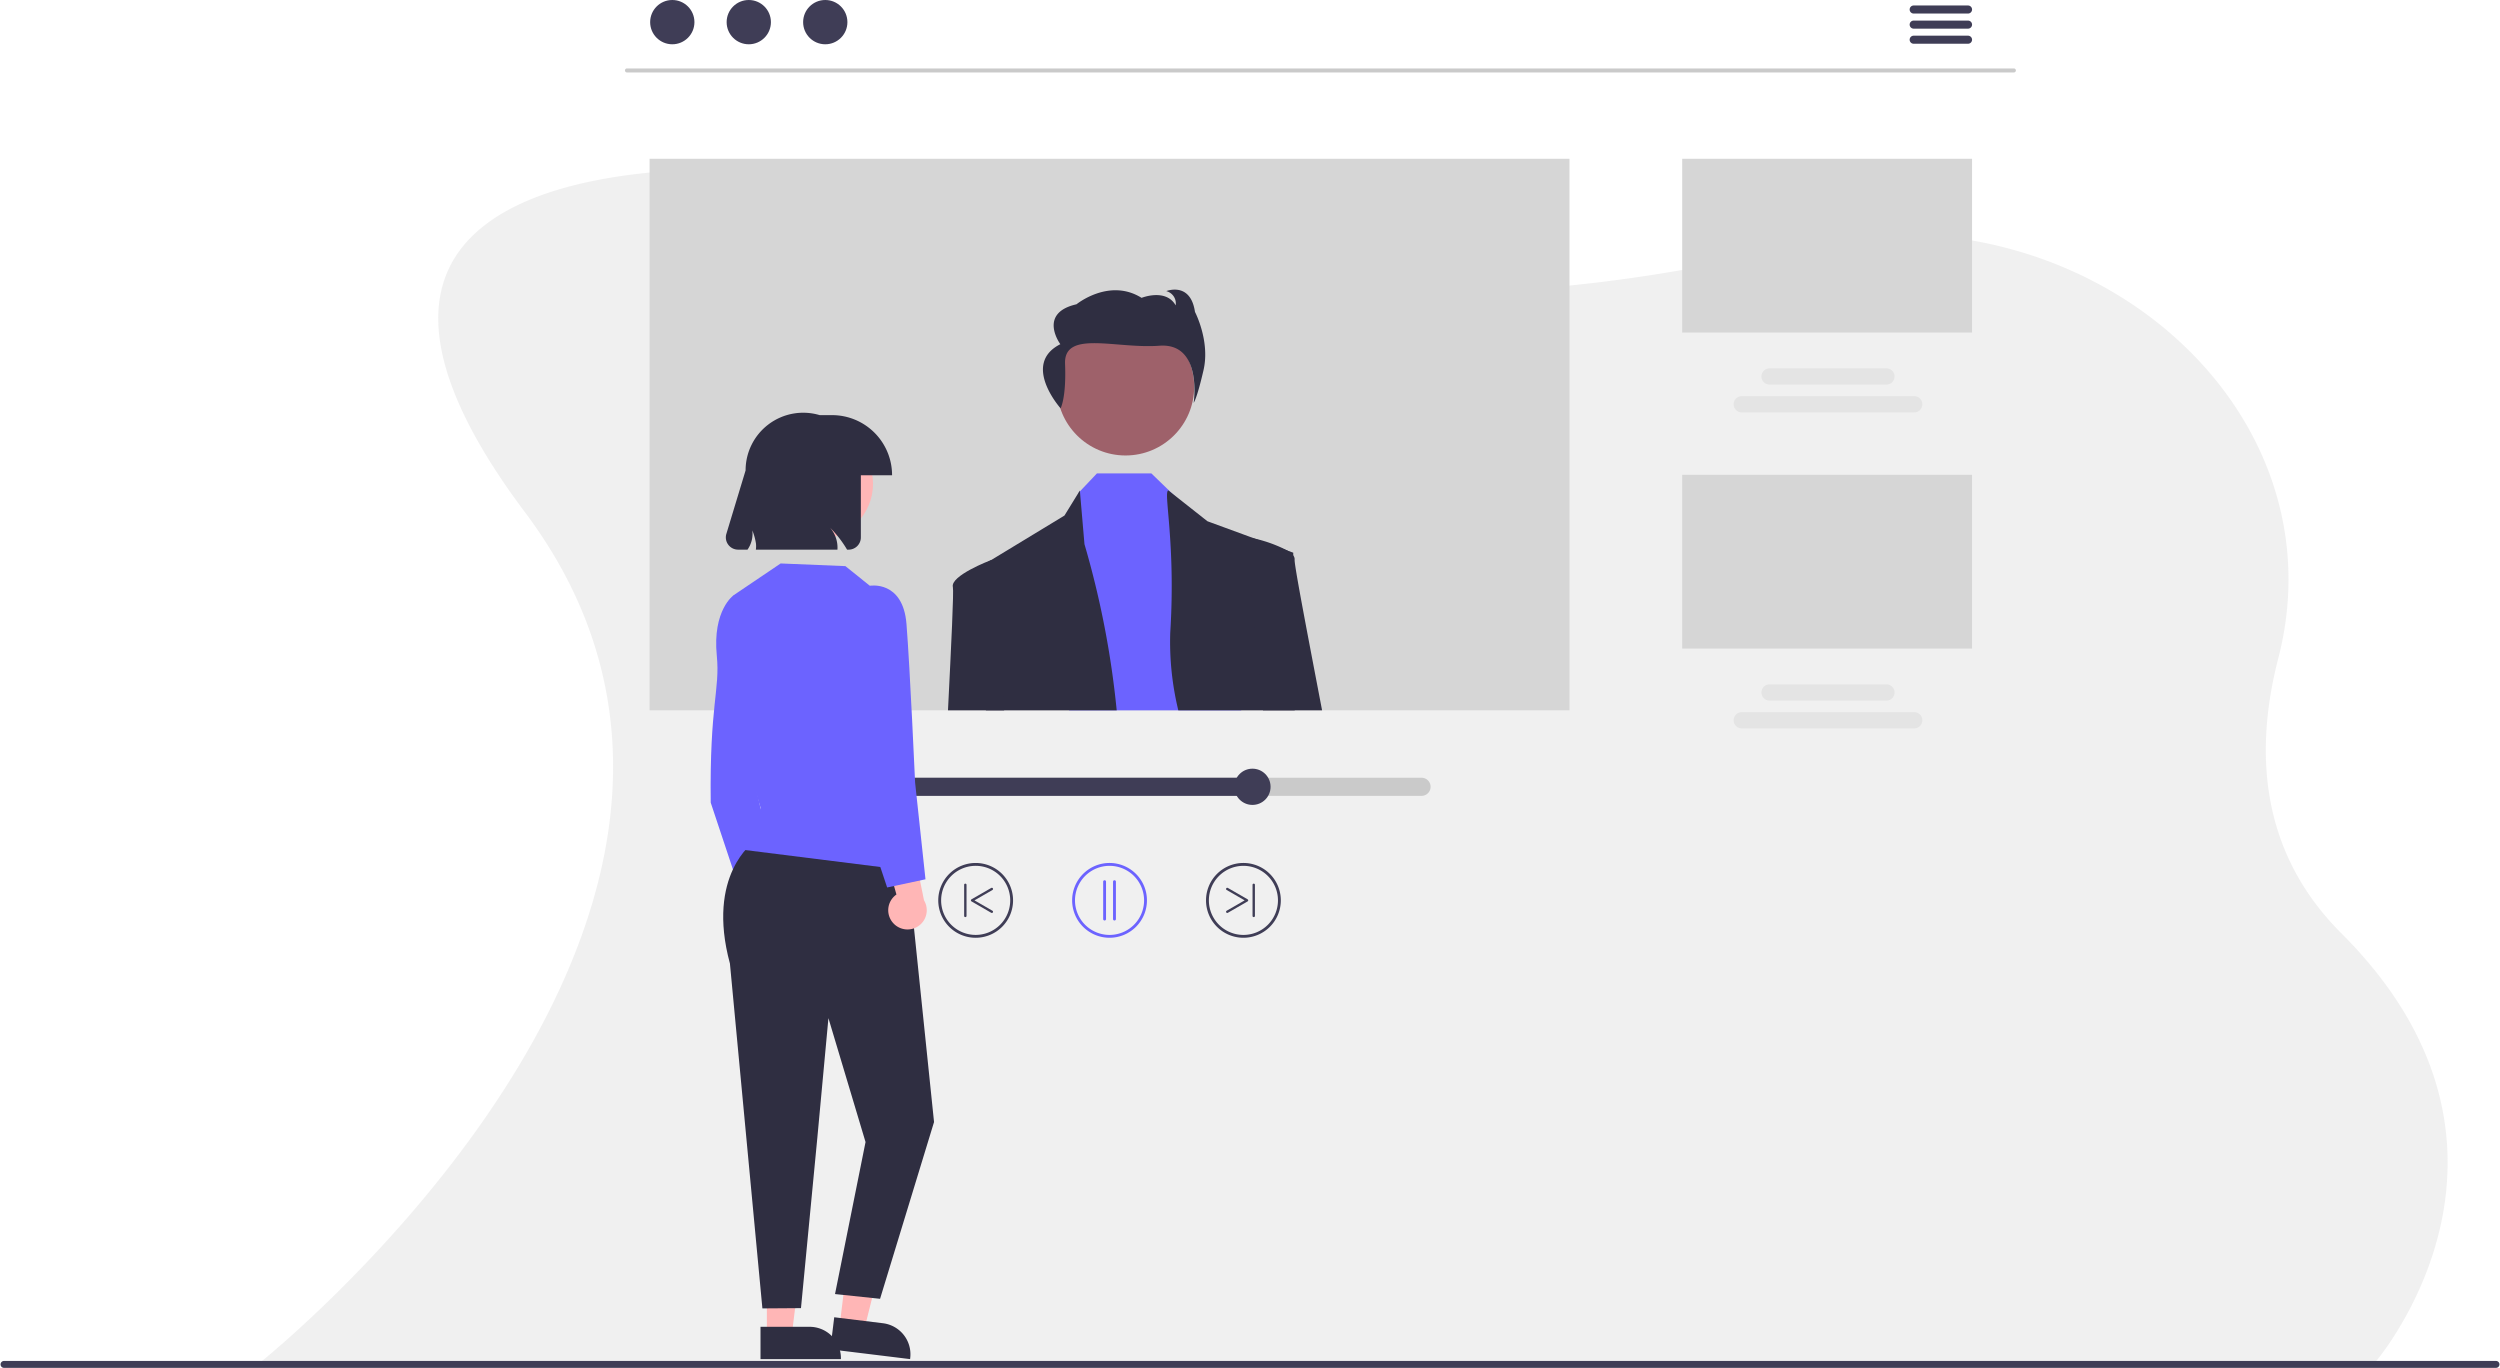 <svg xmlns="http://www.w3.org/2000/svg" width="361.907" height="198.015" viewBox="0 0 361.907 198.015">
  <g id="Group_162" data-name="Group 162" transform="translate(-941.677 -192.596)">
    <path id="Path_324" data-name="Path 324" d="M338.517,296.7A51.952,51.952,0,0,1,334,305.4a37.422,37.422,0,0,1-2.739,3.767.193.193,0,0,1-.03.033H25l.041-.033c.276-.215,1.893-1.524,4.409-3.767,1.8-1.606,4.07-3.7,6.613-6.208,20.8-20.459,60.757-68.886,27.48-113.249-30.935-41.241,2.372-48.724,24.344-49.6a62.772,62.772,0,0,1,24.76,4.048,219.988,219.988,0,0,0,52.874,12.482c.794.088,1.593.176,2.4.256a231.49,231.49,0,0,0,38.516.7h0c.377-.022.758-.05,1.141-.077a228.871,228.871,0,0,0,37.672-5.828c.8-.2,1.593-.38,2.381-.565,41.23-9.539,79.238,22.972,69.735,59.713-3.513,13.59-2.62,28.075,9.093,39.794C345.64,266,343.317,284.834,338.517,296.7Z" transform="translate(954.126 80.802)" fill="#e8e8e8" opacity="0.63"/>
    <g id="undraw_youtube_tutorial_re_69qc" transform="translate(1018.5 192.596)">
      <path id="Path_285" data-name="Path 285" d="M311.174,665.246c-3.525,2.427-7.129,4.932-9.57,8.448s-3.506,8.315-1.545,12.119l-.051.237a9.174,9.174,0,0,0,8.859-1.561c3.1-2.6,4.076-6.895,4.867-10.868l2.341-11.751Z" transform="translate(-296.159 -489.519)" fill="#f0f0f0"/>
      <path id="Path_286" data-name="Path 286" d="M324.527,704.312a20.092,20.092,0,0,0-6.777,2.381c-2.016,1.317-3.587,3.594-3.368,5.993l-.077.113a5.162,5.162,0,0,0,4.949,1.06c2.169-.7,3.583-2.733,4.836-4.638l3.706-5.632Z" transform="translate(-306.117 -516.735)" fill="#f0f0f0"/>
      <path id="Path_287" data-name="Path 287" d="M531.076,195.142H330.309a.291.291,0,1,1,0-.583H531.076a.291.291,0,0,1,0,.583Z" transform="translate(-316.368 -184.652)" fill="#cacaca"/>
      <circle id="Ellipse_35" data-name="Ellipse 35" cx="3.205" cy="3.205" r="3.205" transform="translate(17.295 0)" fill="#3f3d56"/>
      <circle id="Ellipse_36" data-name="Ellipse 36" cx="3.205" cy="3.205" r="3.205" transform="translate(28.367 0)" fill="#3f3d56"/>
      <circle id="Ellipse_37" data-name="Ellipse 37" cx="3.205" cy="3.205" r="3.205" transform="translate(39.44 0)" fill="#3f3d56"/>
      <path id="Path_288" data-name="Path 288" d="M873.468,169.512H865.6a.583.583,0,0,1,0-1.166h7.867a.583.583,0,0,1,0,1.166Z" transform="translate(-665.393 -167.551)" fill="#3f3d56"/>
      <path id="Path_289" data-name="Path 289" d="M873.468,175.8H865.6a.583.583,0,0,1,0-1.166h7.867a.583.583,0,0,1,0,1.166Z" transform="translate(-665.393 -171.653)" fill="#3f3d56"/>
      <path id="Path_290" data-name="Path 290" d="M873.468,182.086H865.6a.583.583,0,0,1,0-1.166h7.867a.583.583,0,0,1,0,1.166Z" transform="translate(-665.393 -175.754)" fill="#3f3d56"/>
      <rect id="Rectangle_49" data-name="Rectangle 49" width="133.165" height="79.841" transform="translate(17.214 22.985)" fill="#d6d6d6"/>
      <rect id="Rectangle_50" data-name="Rectangle 50" width="41.96" height="25.158" transform="translate(166.697 22.985)" fill="#d6d6d6"/>
      <path id="Path_291" data-name="Path 291" d="M817.859,333.388H792.893a1.176,1.176,0,0,1,0-2.352h24.966a1.176,1.176,0,1,1,0,2.352Z" transform="translate(-617.573 -273.688)" fill="#e4e4e4"/>
      <path id="Path_292" data-name="Path 292" d="M821.388,321.808H804.473a1.176,1.176,0,1,1,0-2.352h16.915a1.176,1.176,0,0,1,0,2.352Z" transform="translate(-625.128 -266.133)" fill="#e4e4e4"/>
      <rect id="Rectangle_51" data-name="Rectangle 51" width="41.96" height="25.158" transform="translate(166.697 68.734)" fill="#d6d6d6"/>
      <path id="Path_293" data-name="Path 293" d="M817.859,464.993H792.893a1.176,1.176,0,0,1,0-2.352h24.966a1.176,1.176,0,1,1,0,2.352Z" transform="translate(-617.573 -359.545)" fill="#e4e4e4"/>
      <path id="Path_294" data-name="Path 294" d="M821.388,453.413H804.473a1.176,1.176,0,1,1,0-2.352h16.915a1.176,1.176,0,0,1,0,2.352Z" transform="translate(-625.128 -351.99)" fill="#e4e4e4"/>
      <circle id="Ellipse_38" data-name="Ellipse 38" cx="9.937" cy="9.937" r="9.937" transform="translate(76.174 46.062)" fill="#9e616a"/>
      <path id="Path_295" data-name="Path 295" d="M249.122,231.433H224.2l1.4-31.508.172-.181,2.474-2.611h7.868l2.92,2.826.23.225,6.213,5.953Z" transform="translate(-146.268 -128.607)" fill="#6c63ff"/>
      <path id="Path_296" data-name="Path 296" d="M498.834,402.151H479.9c-.125-12.058-.224-21.155-.224-21.155l.967-.589.006,0,10.621-6.448,2.229-3.622.012.128.656,7.634A131.285,131.285,0,0,1,498.834,402.151Z" transform="translate(-414 -299.325)" fill="#2f2e41"/>
      <path id="Path_297" data-name="Path 297" d="M574.235,402.151H557.384a41.946,41.946,0,0,1-1.166-11.219c.828-13.249-1.081-20.6-.254-20.6l.437.344,5.2,4.106,6.845,2.509,4.75,1.743.828.3v.4C574.025,381.742,574.045,391.052,574.235,402.151Z" transform="translate(-463.633 -299.325)" fill="#2f2e41"/>
      <path id="Path_298" data-name="Path 298" d="M506.634,303.851s.844-1.483.648-6.436,7.346-2.152,13.649-2.624,4.968,8.27,4.968,8.27.455-.52,1.428-4.739-1.237-8.424-1.237-8.424c-.651-4.434-4.159-3.013-4.159-3.013a1.84,1.84,0,0,1,1.365,2.064c-1.43-2.507-4.939-1.087-4.939-1.087-4.679-2.936-9.421.93-9.421.93-5.653,1.283-2.338,5.778-2.338,5.778C500.914,297.445,506.634,303.851,506.634,303.851Z" transform="translate(-429.924 -244.743)" fill="#2f2e41"/>
      <path id="Path_299" data-name="Path 299" d="M464.534,421.051c.484-9.671.854-17.259.708-17.845-.408-1.629,5.347-3.835,5.522-3.9l0,0h0l1.1.592.8,21.155Z" transform="translate(-404.124 -318.225)" fill="#2f2e41"/>
      <path id="Path_300" data-name="Path 300" d="M599.679,415.106h-8.552l-2.448-24.177,1.008-.737.239.055a19.905,19.905,0,0,1,4.75,1.742,2.878,2.878,0,0,1,.828.7.847.847,0,0,1,.2.6C595.626,393.977,597.491,403.657,599.679,415.106Z" transform="translate(-485.114 -312.28)" fill="#2f2e41"/>
      <path id="Path_301" data-name="Path 301" d="M489.753,489.945H399.422a1.311,1.311,0,1,0,0,2.622h90.331a1.311,1.311,0,0,0,0-2.622Z" transform="translate(-360.791 -377.357)" fill="#cacaca"/>
      <path id="Path_302" data-name="Path 302" d="M465.276,489.945v2.622H399.422a1.311,1.311,0,1,1,0-2.622Z" transform="translate(-360.791 -377.357)" fill="#3f3d56"/>
      <circle id="Ellipse_39" data-name="Ellipse 39" cx="2.623" cy="2.623" r="2.623" transform="translate(101.863 111.276)" fill="#3f3d56"/>
      <path id="Path_303" data-name="Path 303" d="M521.652,536.266a5.414,5.414,0,1,1,5.414-5.414A5.414,5.414,0,0,1,521.652,536.266Zm0-10.411a5,5,0,1,0,5,5,5,5,0,0,0-5-5Z" transform="translate(-437.855 -400.513)" fill="#6c63ff"/>
      <path id="Path_304" data-name="Path 304" d="M529.364,538.457a.208.208,0,0,1-.208-.208v-5.413a.208.208,0,0,1,.416,0v5.414A.208.208,0,0,1,529.364,538.457Z" transform="translate(-446.282 -405.202)" fill="#6c63ff"/>
      <path id="Path_305" data-name="Path 305" d="M533.478,538.457a.208.208,0,0,1-.208-.208v-5.413a.208.208,0,0,1,.416,0v5.414A.208.208,0,0,1,533.478,538.457Z" transform="translate(-448.966 -405.202)" fill="#6c63ff"/>
      <path id="Path_306" data-name="Path 306" d="M460.483,530.853a5.414,5.414,0,1,1,5.414,5.414A5.413,5.413,0,0,1,460.483,530.853Zm.416,0a5,5,0,1,0,5-5A5,5,0,0,0,460.9,530.853Z" transform="translate(-401.481 -400.513)" fill="#3f3d56"/>
      <path id="Path_307" data-name="Path 307" d="M477.1,539.415a.173.173,0,0,0,.087-.323l-2.6-1.5,2.6-1.5a.173.173,0,1,0-.173-.3l-2.857,1.65a.173.173,0,0,0,0,.3l2.857,1.649A.172.172,0,0,0,477.1,539.415Z" transform="translate(-410.343 -407.252)" fill="#3f3d56"/>
      <path id="Path_308" data-name="Path 308" d="M471.437,538.887a.173.173,0,0,0,.173-.173v-4.5a.173.173,0,0,0-.346,0v4.5A.173.173,0,0,0,471.437,538.887Z" transform="translate(-408.515 -406.124)" fill="#3f3d56"/>
      <path id="Path_309" data-name="Path 309" d="M577.408,536.266a5.414,5.414,0,1,1,5.414-5.414A5.414,5.414,0,0,1,577.408,536.266Zm0-10.411a5,5,0,1,0,5,5,5,5,0,0,0-5-5Z" transform="translate(-474.23 -400.513)" fill="#3f3d56"/>
      <path id="Path_310" data-name="Path 310" d="M580.517,539.415a.173.173,0,0,1-.087-.323l2.6-1.5-2.6-1.5a.173.173,0,1,1,.173-.3l2.857,1.649a.173.173,0,0,1,0,.3l-2.857,1.649A.173.173,0,0,1,580.517,539.415Z" transform="translate(-479.676 -407.252)" fill="#3f3d56"/>
      <path id="Path_311" data-name="Path 311" d="M591.537,538.887a.173.173,0,0,1-.173-.173v-4.5a.173.173,0,0,1,.346,0v4.5a.173.173,0,0,1-.173.173Z" transform="translate(-486.866 -406.124)" fill="#3f3d56"/>
      <path id="Path_312" data-name="Path 312" d="M377.7,527.02a2.77,2.77,0,0,1,.378-4.231l-2.664-9.478,4.874,1.556,1.782,8.762a2.786,2.786,0,0,1-4.371,3.391Z" transform="translate(-345.987 -392.601)" fill="#ffb6b6"/>
      <path id="Path_313" data-name="Path 313" d="M370.053,414.929l-1.01-1.051s-3.121,2.144-2.461,8.79c.488,4.909-1.054,6.991-.881,21.259L370.053,457l5.034-2.639-3.642-16.123Z" transform="translate(-339.638 -327.733)" fill="#6c63ff"/>
      <path id="Path_314" data-name="Path 314" d="M98.358,529.8h3.609l1.717-13.922H98.357Z" transform="translate(-64.167 -336.554)" fill="#ffb6b6"/>
      <path id="Path_315" data-name="Path 315" d="M386.461,718.6h7.108a4.53,4.53,0,0,1,4.53,4.529v.147H386.461Z" transform="translate(-353.19 -526.528)" fill="#2f2e41"/>
      <path id="Path_316" data-name="Path 316" d="M128.639,526.321l3.583.439,3.4-13.609-5.287-.648Z" transform="translate(-83.922 -334.349)" fill="#ffb6b6"/>
      <path id="Path_317" data-name="Path 317" d="M416.1,714.625l7.055.865h0a4.53,4.53,0,0,1,3.945,5.047l-.018.146-11.551-1.416Z" transform="translate(-372.158 -523.935)" fill="#2f2e41"/>
      <path id="Path_318" data-name="Path 318" d="M375.376,516.654s-6.953,4.752-3.477,17.613l4.7,49.924,5.585-.04,2.366-24.634,1.608-17.343,5.372,17.934-4.418,22.006,6.521.686,7.813-25.591-3.768-36.435Z" transform="translate(-343.056 -394.782)" fill="#2f2e41"/>
      <path id="Path_319" data-name="Path 319" d="M394.96,403.938l-3.535-2.843-9.375-.386-6.78,4.578s-.7,16.3,3.888,30.823l-2.406,6.066,24.052,3.017Z" transform="translate(-345.864 -319.141)" fill="#6c63ff"/>
      <circle id="Ellipse_40" data-name="Ellipse 40" cx="8.042" cy="8.042" r="8.042" transform="translate(33.475 61.995)" fill="#ffb6b6"/>
      <path id="Path_320" data-name="Path 320" d="M387.4,338.288H385.61a8.344,8.344,0,0,0-10.727,8l-2.783,9.185a1.773,1.773,0,0,0,1.7,2.287h1.359a4,4,0,0,0,.7-2.785,8.218,8.218,0,0,1,.527,1.917,3.376,3.376,0,0,1-.018.869H388.18a4.411,4.411,0,0,0-1.069-3.18,15.9,15.9,0,0,1,2.463,3.18h.222a1.773,1.773,0,0,0,1.773-1.772v-9h4.519A8.69,8.69,0,0,0,387.4,338.288Z" transform="translate(-343.772 -278.192)" fill="#2f2e41"/>
      <path id="Path_321" data-name="Path 321" d="M437.7,525.02a2.77,2.77,0,0,1,.378-4.231l-2.664-9.478,4.874,1.556,1.782,8.762a2.786,2.786,0,0,1-4.371,3.391Z" transform="translate(-385.13 -391.296)" fill="#ffb6b6"/>
      <path id="Path_322" data-name="Path 322" d="M421.661,411.728l3.049-1.8s4.8-.845,5.307,5.543,1.249,22.972,1.249,22.972l1.5,13.98-5.55,1.183-6.379-19.117Z" transform="translate(-375.614 -325.132)" fill="#6c63ff"/>
    </g>
    <path id="Path_253" data-name="Path 253" d="M550.488,738.12H189.744a.5.5,0,1,1,0-1H550.488a.5.5,0,1,1,0,1Z" transform="translate(752.515 -347.51)" fill="#3f3d56"/>
  </g>
</svg>
